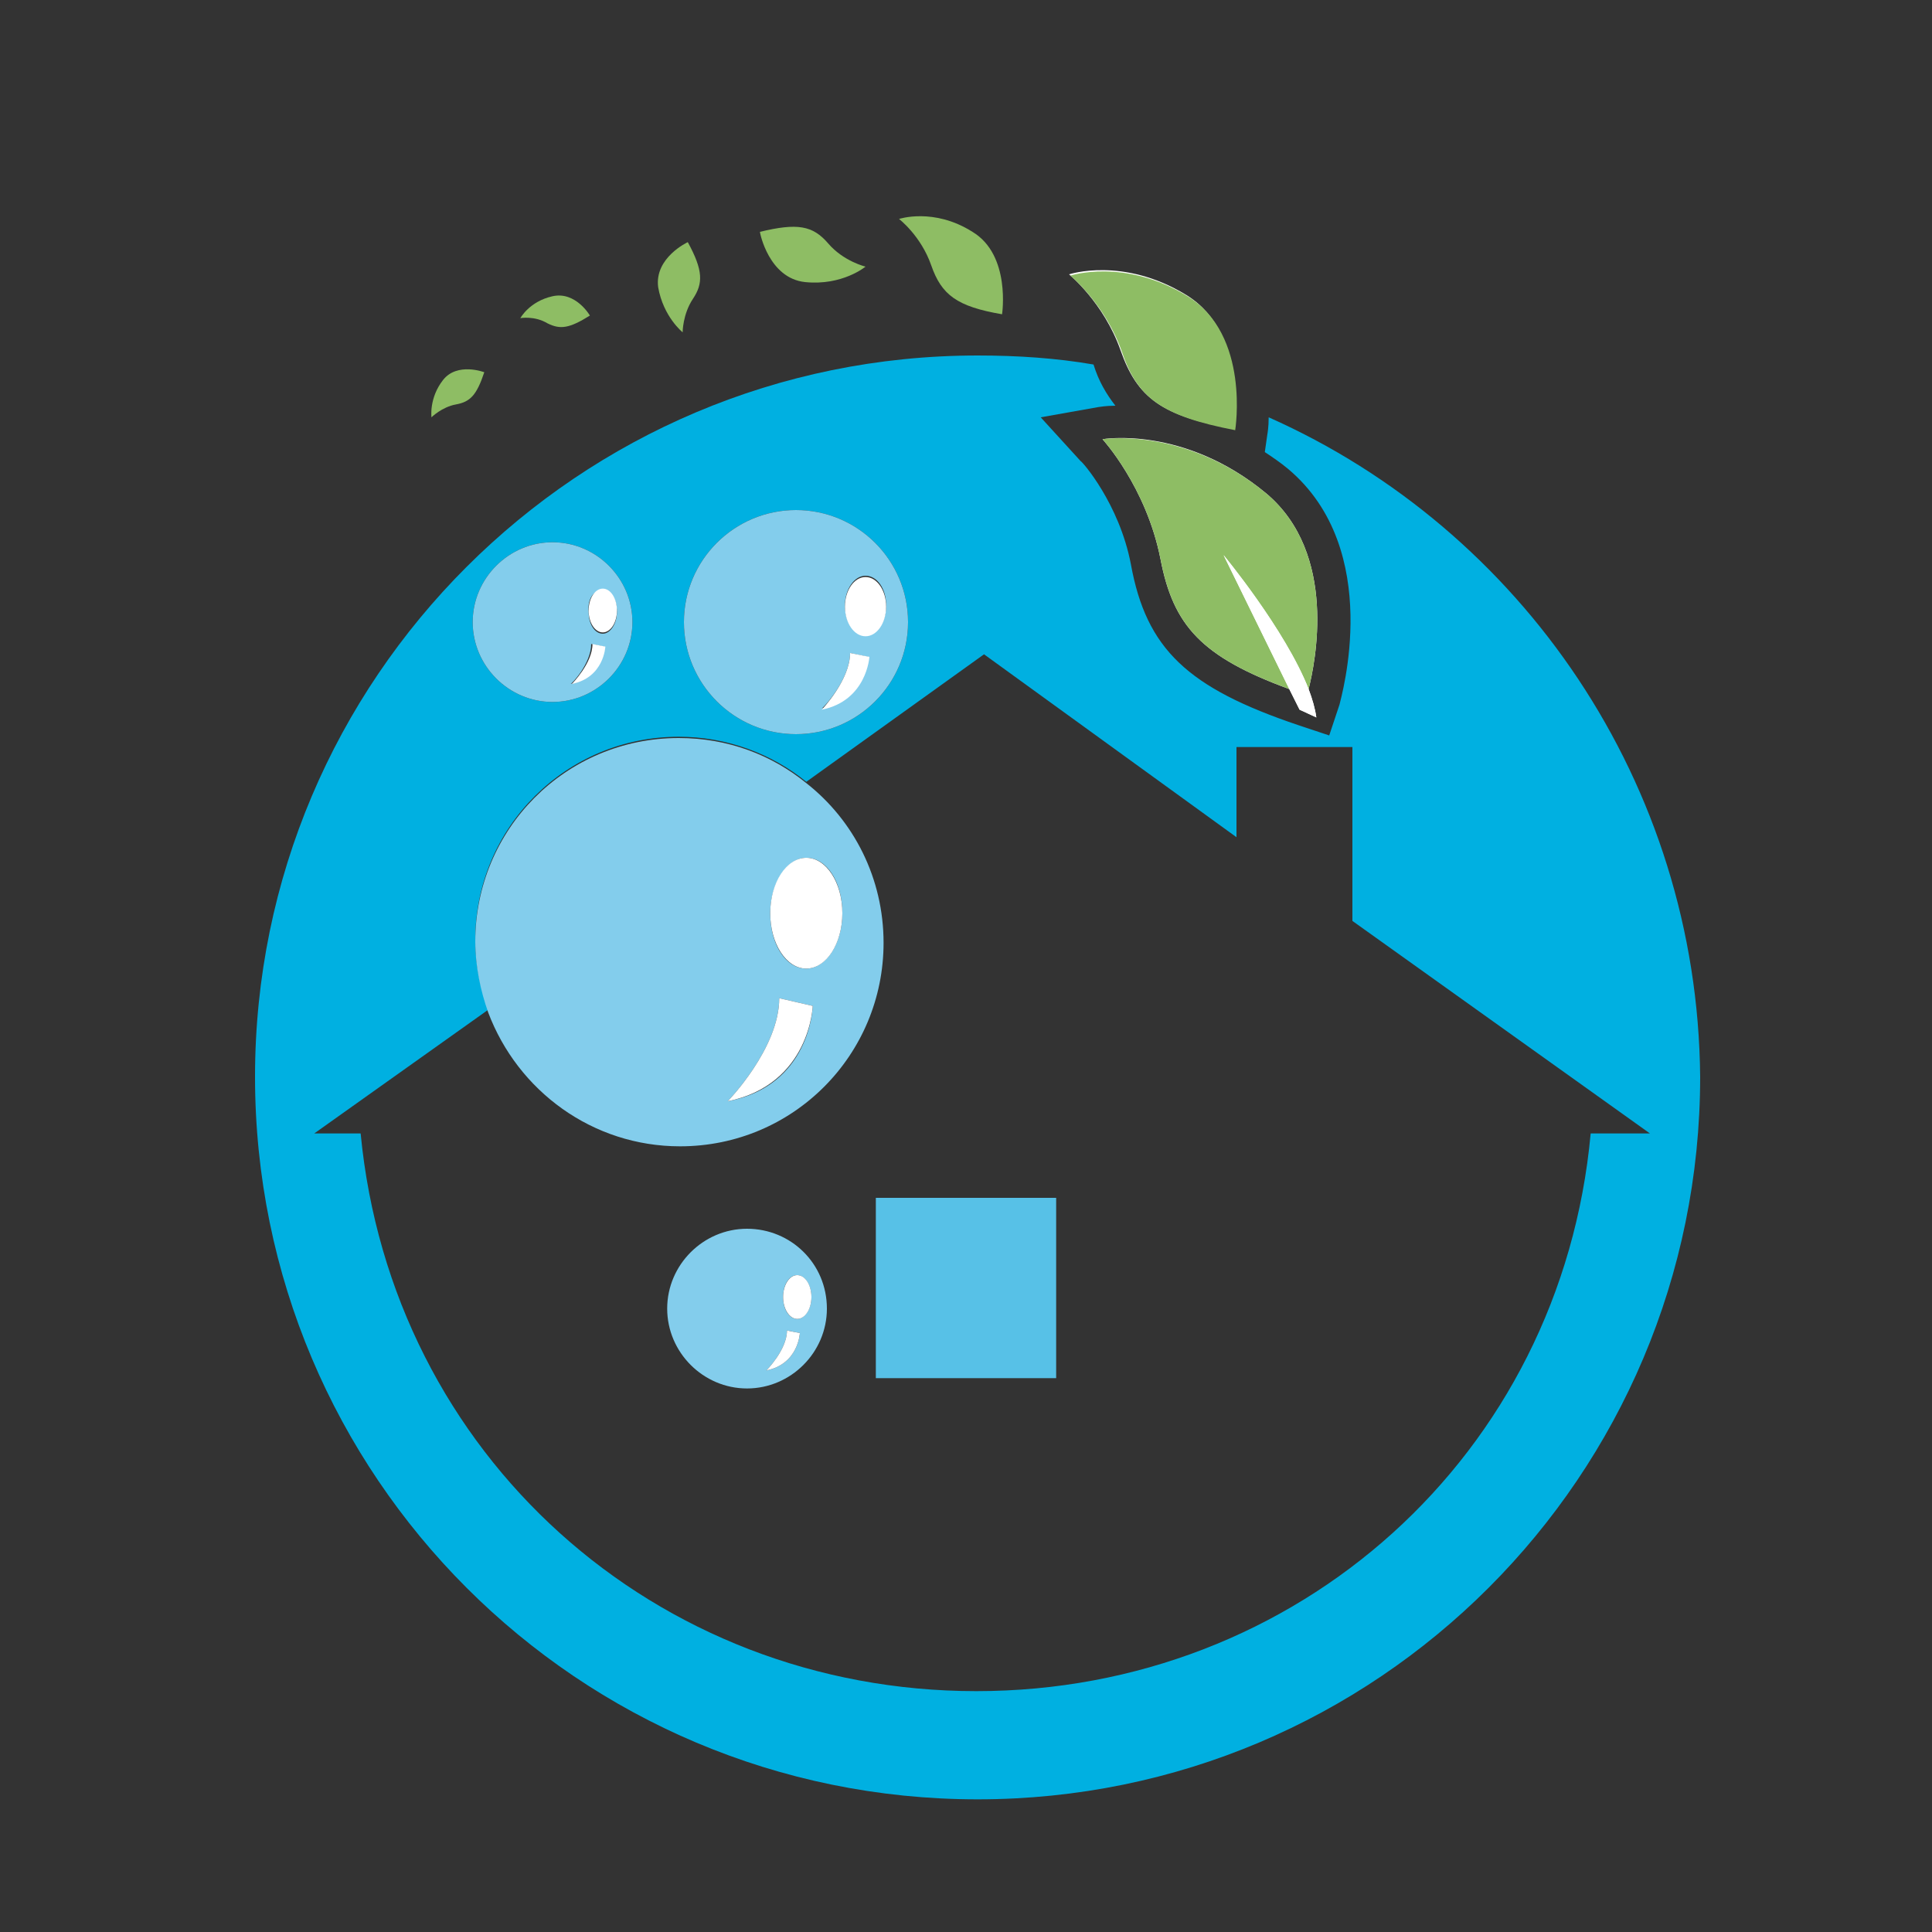 <?xml version="1.0" encoding="utf-8"?>
<!-- Generator: Adobe Illustrator 18.1.0, SVG Export Plug-In . SVG Version: 6.00 Build 0)  -->
<svg version="1.1" id="Layer_1" xmlns="http://www.w3.org/2000/svg" xmlns:xlink="http://www.w3.org/1999/xlink" x="0px" y="0px"
	 viewBox="0 0 150 150" enable-background="new 0 0 150 150" xml:space="preserve">
<rect x="0" y="0" width="150" height="150" fill="#333333" stroke="none"/>
<g>
	<path fill="#00B0E1" d="M98.5,32.4c0,0.8-0.1,1.3-0.1,1.3l-0.2,1.4c0.6,0.4,1.2,0.8,1.8,1.3c7.5,6.3,4.1,17.8,4,18.3l-0.8,2.4
		l-2.4-0.8c-8.6-2.9-11.8-5.9-13-12.5c-0.9-4.7-3.8-8-3.9-8l-3.1-3.4l4.5-0.8c0.1,0,0.5-0.1,1.3-0.1c-0.7-0.9-1.3-1.9-1.7-3.2
		c-2.9-0.5-5.9-0.7-9-0.7c-31,0-56.1,25.1-56.1,56c0,31,25.1,56.1,56.1,56.1s56.1-25.1,56.1-56.1C131.8,60.8,118.1,41.1,98.5,32.4z
		 M61.8,39.6c4.8,0,8.7,3.9,8.7,8.7S66.6,57,61.8,57s-8.7-3.9-8.7-8.7S57,39.6,61.8,39.6z M42.9,42.1c3.4,0,6.2,2.8,6.2,6.2
		s-2.8,6.2-6.2,6.2s-6.2-2.8-6.2-6.2S39.5,42.1,42.9,42.1z M75.8,131.3C50.9,131.3,30.4,113,28,88h-3.6l13.5-9.6
		c-0.6-1.7-1-3.5-1-5.4c0-8.8,7.1-15.8,15.8-15.8c3.7,0,7.2,1.3,9.9,3.5l13.8-9.9L96,65v-7h9v13.5L128.1,88h-4.6
		C121.2,113,100.7,131.3,75.8,131.3z"/>
	<rect x="68" y="93" fill="#57C1E7" width="14" height="14"/>
	<path fill="#FFFFFE" d="M101.6,53.5c0.3,0.8,0.5,1.5,0.6,2.2l-1.3-0.6l-0.8-1.6c-6.8-2.5-9-4.9-10-10.1c-1.1-5.6-4.5-9.3-4.5-9.3
		s6.3-1.1,12.7,4.2C103.9,43,102.1,51.5,101.6,53.5z M87,27.2c-1.3-3.7-4-5.9-4-5.9s4.2-1.4,9.1,1.6c4.9,3,3.7,10.4,3.7,10.4
		C90.2,32.3,88.3,30.9,87,27.2z"/>
	<path fill="#8EBD64" d="M85.6,34.1c0,0,3.4,3.7,4.5,9.3c1,5.2,3.2,7.6,10,10.1L95,43.1c0,0,4.8,5.8,6.6,10.4
		c0.5-2,2.3-10.5-3.3-15.2C92,33.1,85.6,34.1,85.6,34.1z"/>
	<path fill="#8EBD64" d="M95.9,33.4c0,0,1.2-7.4-3.7-10.4c-4.9-3-9.1-1.6-9.1-1.6s2.7,2.2,4,5.9C88.3,30.9,90.2,32.3,95.9,33.4z"/>
	<path fill="#8EBD64" d="M72.3,20.6c0.8,2.3,2,3.2,5.5,3.8c0,0,0.7-4.6-2.3-6.4c-3-1.9-5.7-1-5.7-1S71.5,18.3,72.3,20.6z"/>
	<path fill="#8EBD64" d="M62.5,21.9c2.9,0.3,4.7-1.2,4.7-1.2s-1.7-0.4-2.9-1.8c-1.2-1.4-2.4-1.6-5.3-0.9
		C59,18.1,59.7,21.6,62.5,21.9z"/>
	<path fill="#8EBD64" d="M53,25.8c0,0,0-1.4,0.8-2.6c0.8-1.2,0.8-2.2-0.4-4.4c0,0-2.6,1.2-2.3,3.5C51.5,24.6,53,25.8,53,25.8z"/>
	<path fill="#8EBD64" d="M42.5,25.1c1,0.5,1.7,0.4,3.3-0.6c0,0-1.1-1.9-2.9-1.5c-1.8,0.4-2.5,1.7-2.5,1.7S41.5,24.5,42.5,25.1z"/>
	<path fill="#8EBD64" d="M35.4,31.4c1.1-0.2,1.6-0.7,2.2-2.5c0,0-2.1-0.8-3.2,0.6c-1.1,1.4-0.9,2.9-0.9,2.9S34.3,31.6,35.4,31.4z"/>
	<path fill="#FFFFFF" d="M95,43.1l5.1,10.4l0.8,1.6l1.3,0.6c-0.1-0.7-0.3-1.4-0.6-2.2C99.8,48.9,95,43.1,95,43.1z"/>
	<path fill="#83CDEC" d="M52.8,89c8.8,0,15.8-7.1,15.8-15.8c0-5-2.3-9.5-6-12.4c-2.7-2.2-6.1-3.5-9.9-3.5c-8.8,0-15.8,7.1-15.8,15.8
		c0,1.9,0.4,3.8,1,5.5C40.2,84.7,46,89,52.8,89z M56.5,85.5c0,0,4-4.1,4-8l2.6,0.6C63.1,78.2,62.9,84.3,56.5,85.5z M65.4,70.9
		c0,2.4-1.3,4.3-2.8,4.3c-1.6,0-2.8-1.9-2.8-4.3c0-2.3,1.3-4.3,2.8-4.3C64.2,66.6,65.4,68.5,65.4,70.9z"/>
	<ellipse fill="#FFFFFF" cx="62.6" cy="70.9" rx="2.8" ry="4.3"/>
	<path fill="#FFFFFF" d="M56.5,85.5c6.4-1.3,6.6-7.4,6.6-7.4l-2.6-0.6C60.5,81.4,56.5,85.5,56.5,85.5z"/>
	<path fill="#83CDEC" d="M61.8,57c4.8,0,8.7-3.9,8.7-8.7s-3.9-8.7-8.7-8.7s-8.7,3.9-8.7,8.7S57,57,61.8,57z M67.2,44.7
		c0.9,0,1.6,1,1.6,2.3c0,1.3-0.7,2.3-1.6,2.3c-0.9,0-1.6-1-1.6-2.3C65.6,45.8,66.3,44.7,67.2,44.7z M66,50.7l1.4,0.3
		c0,0-0.1,3.4-3.6,4C63.8,55.1,66,52.8,66,50.7z"/>
	<ellipse fill="#FFFFFF" cx="67.2" cy="47.1" rx="1.6" ry="2.3"/>
	<path fill="#FFFFFF" d="M67.5,51L66,50.7c0,2.1-2.2,4.4-2.2,4.4C67.3,54.4,67.5,51,67.5,51z"/>
	<path fill="#83CDEC" d="M42.9,54.5c3.4,0,6.2-2.8,6.2-6.2s-2.8-6.2-6.2-6.2s-6.2,2.8-6.2,6.2S39.5,54.5,42.9,54.5z M46.8,45.8
		c0.6,0,1.1,0.7,1.1,1.7c0,0.9-0.5,1.7-1.1,1.7s-1.1-0.7-1.1-1.7C45.6,46.5,46.1,45.8,46.8,45.8z M45.9,50l1,0.2
		c0,0-0.1,2.4-2.6,2.9C44.4,53.1,45.9,51.5,45.9,50z"/>
	<ellipse fill="#FFFFFF" cx="46.8" cy="47.4" rx="1.1" ry="1.7"/>
	<path fill="#FFFFFF" d="M47,50.2l-1-0.2c0,1.5-1.6,3.1-1.6,3.1C46.9,52.6,47,50.2,47,50.2z"/>
	<path fill="#83CDEC" d="M58,95.4c-3.4,0-6.2,2.8-6.2,6.2c0,3.4,2.8,6.2,6.2,6.2c3.4,0,6.2-2.8,6.2-6.2C64.2,98.1,61.4,95.4,58,95.4
		z M59.5,106.4c0,0,1.6-1.6,1.6-3.1l1,0.2C62.1,103.5,62,105.9,59.5,106.4z M63,100.7c0,0.9-0.5,1.7-1.1,1.7c-0.6,0-1.1-0.7-1.1-1.7
		s0.5-1.7,1.1-1.7C62.5,99,63,99.8,63,100.7z"/>
	<ellipse fill="#FFFFFF" cx="61.9" cy="100.7" rx="1.1" ry="1.7"/>
	<path fill="#FFFFFF" d="M59.5,106.4c2.5-0.5,2.6-2.9,2.6-2.9l-1-0.2C61.1,104.8,59.5,106.4,59.5,106.4z"/>
</g>
</svg>
